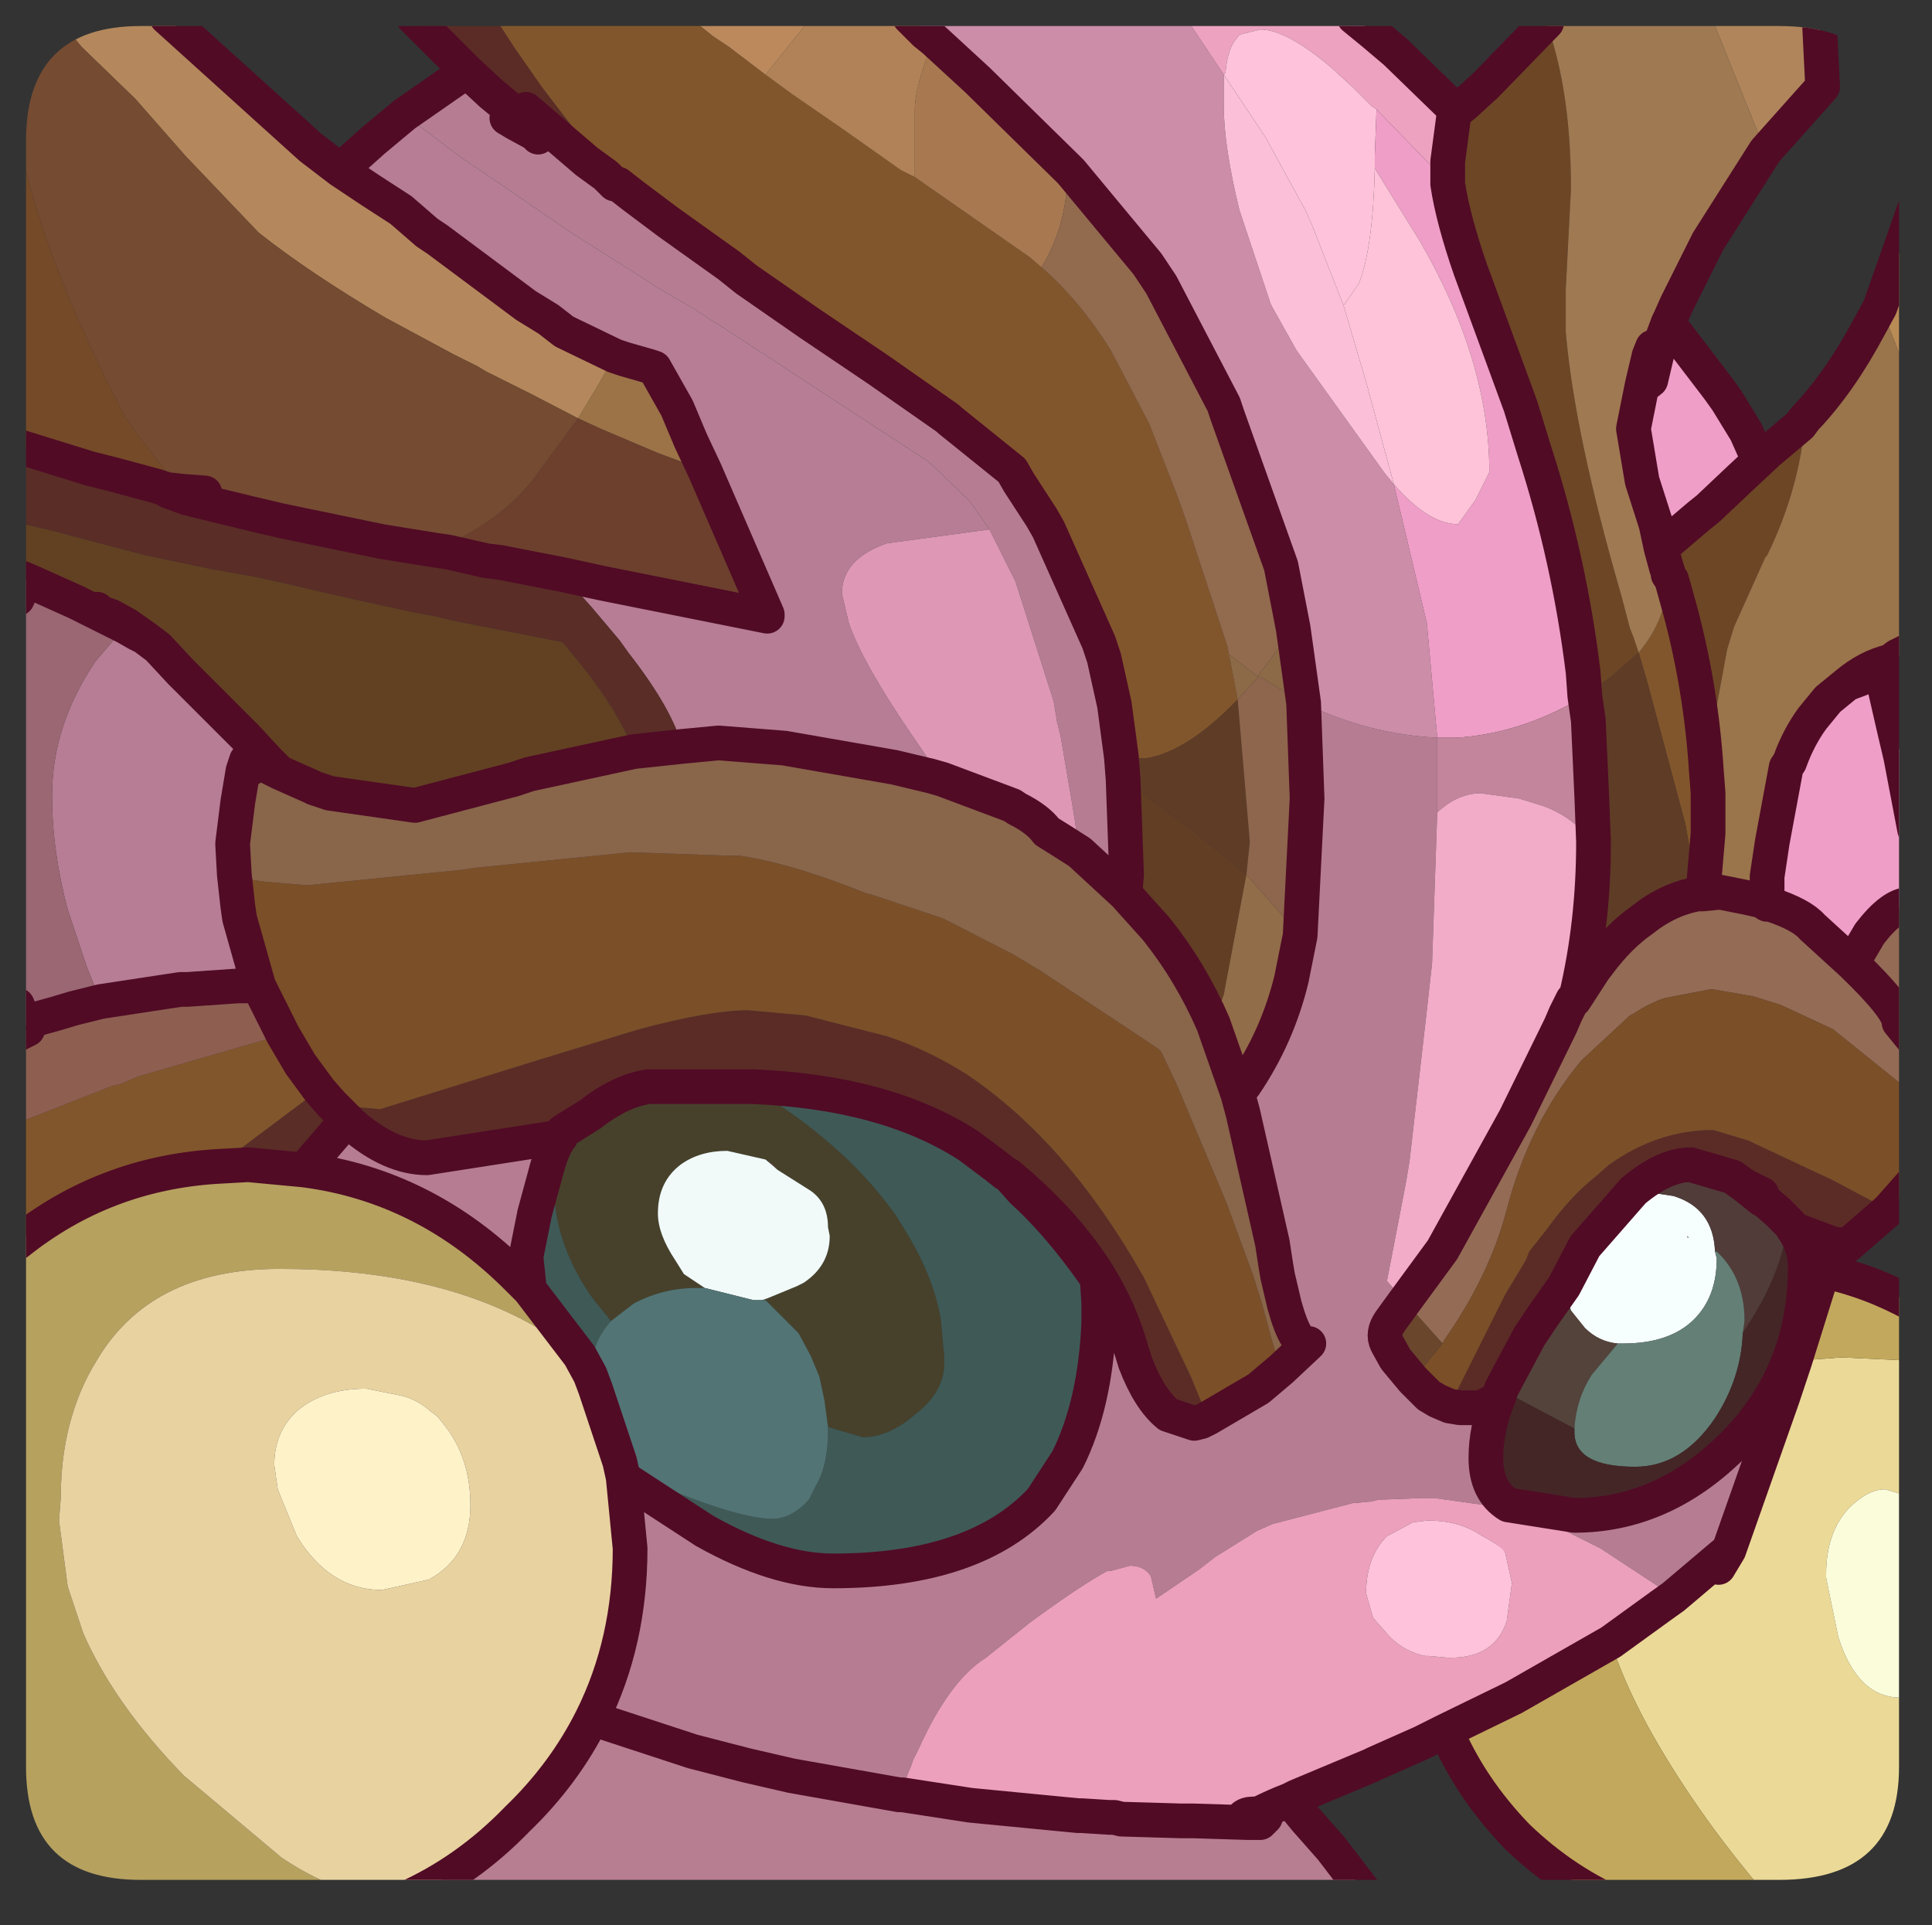 <?xml version="1.0" encoding="UTF-8" standalone="no"?>
<svg xmlns:ffdec="https://www.free-decompiler.com/flash" xmlns:xlink="http://www.w3.org/1999/xlink" ffdec:objectType="frame" height="55.45px" width="55.65px" xmlns="http://www.w3.org/2000/svg">
  <rect width="100%" height="100%" fill="#333333" stroke="none"/>
  <g transform="matrix(1.0, 0.0, 0.0, 1.0, 0.75, 0.75)">
    <clipPath id="clipPath0" transform="matrix(1.0, 0.0, 0.0, 1.0, 0.0, 0.0)">
      <path d="M50.5 0.0 Q53.95 0.0 53.95 3.3 L53.95 50.15 Q53.95 53.4 50.5 53.4 L3.3 53.4 Q0.0 53.4 0.0 50.15 L0.0 3.3 Q0.0 0.0 3.3 0.0 L50.5 0.0" fill="#000000" fill-rule="evenodd" stroke="none"/>
    </clipPath>
    <g clip-path="url(#clipPath0)">
      <use ffdec:characterId="2" height="55.45" transform="matrix(1.0, 0.0, 0.0, 1.0, -0.75, -0.75)" width="55.65" xlink:href="#shape1"/>
    </g>
    <use ffdec:characterId="3" height="53.4" transform="matrix(1.0, 0.0, 0.0, 1.0, 0.0, 0.0)" width="53.95" xlink:href="#shape2"/>
  </g>
  <defs>
    <g id="shape1" transform="matrix(1.0, 0.0, 0.0, 1.0, 0.75, 0.75)">
      <path d="M19.1 -0.25 L19.3 -0.1 19.8 0.3 20.25 0.6 21.3 1.4 22.05 1.95 23.5 2.95 25.2 4.15 25.6 4.35 28.9 6.65 29.25 6.95 Q30.35 7.9 31.25 9.35 L32.35 11.45 33.15 13.5 33.4 14.2 34.6 17.85 34.65 18.1 34.9 19.4 Q33.4 20.95 32.2 21.1 L31.55 21.05 31.35 19.55 31.05 18.2 30.9 17.75 29.45 14.5 29.25 14.15 28.6 13.15 28.4 12.8 26.6 11.35 26.55 11.3 24.55 9.9 22.55 8.55 20.75 7.3 20.25 6.9 18.5 5.65 17.5 4.9 17.05 4.55 16.7 4.2 16.65 4.1 14.85 1.75 14.05 0.6 13.5 -0.25 19.1 -0.25 M46.45 18.05 Q47.25 17.1 47.3 15.9 L47.3 15.8 47.4 15.95 47.65 16.85 Q48.25 19.1 48.4 21.45 L48.45 22.1 48.45 23.25 48.3 25.0 48.15 25.0 47.8 23.0 46.7 18.9 46.45 18.05 M-0.25 35.05 L-0.25 31.6 2.55 30.5 2.65 30.5 3.25 30.25 7.4 29.05 7.9 29.9 8.45 30.65 8.1 30.9 5.5 32.85 Q2.25 33.05 -0.25 35.05" fill="#83562c" fill-rule="evenodd" stroke="none"/>
      <path d="M11.15 -0.25 L13.5 -0.25 14.05 0.6 14.85 1.75 16.65 4.1 16.7 4.2 16.15 3.9 14.75 3.15 14.75 3.05 14.25 2.65 13.4 1.95 12.7 1.3 11.15 -0.25 M14.4 2.4 L16.15 3.9 14.4 2.4 M53.65 34.1 L52.5 35.1 52.1 35.1 50.9 34.65 50.8 34.5 50.75 34.45 50.45 34.15 50.1 33.85 50.0 33.8 50.0 33.65 49.5 33.4 50.0 33.65 50.0 33.8 49.5 33.4 49.15 33.15 47.95 32.8 Q47.2 32.8 46.3 33.55 L44.9 35.15 44.3 36.3 43.7 37.15 43.3 37.75 42.5 39.25 42.4 39.55 41.9 39.8 41.65 39.8 41.3 39.8 41.0 39.75 42.6 36.55 43.2 35.55 43.3 35.3 43.85 34.6 Q44.5 33.7 45.2 33.15 L45.6 32.8 Q47.0 31.8 48.6 31.8 L49.6 32.1 52.05 33.25 53.65 34.1 M8.8 31.05 L9.65 31.15 10.2 31.2 14.7 29.8 17.65 28.9 Q19.7 28.35 20.8 28.35 L22.45 28.5 24.8 29.1 Q26.0 29.5 27.1 30.2 30.0 32.15 32.2 36.05 L33.55 38.9 33.9 39.75 34.05 40.1 33.85 40.2 33.65 40.25 32.9 40.0 Q32.35 39.55 31.95 38.5 L31.75 37.85 Q30.95 35.3 28.3 33.1 L28.2 33.05 27.95 32.85 27.15 32.25 Q24.75 30.7 20.9 30.55 L20.55 30.55 20.4 30.55 20.2 30.55 17.95 30.55 Q17.15 30.65 16.25 31.35 L15.45 31.85 15.4 31.95 15.4 32.0 11.55 32.6 Q10.5 32.6 9.4 31.65 L9.25 31.5 8.8 31.05" fill="#5b2c26" fill-rule="evenodd" stroke="none"/>
      <path d="M12.7 1.3 L13.4 1.95 14.25 2.65 14.75 3.05 14.75 3.15 16.15 3.9 16.7 4.3 16.95 4.55 16.7 4.3 16.15 3.9 16.7 4.2 16.95 4.55 17.05 4.55 17.5 4.9 18.5 5.65 20.25 6.9 20.75 7.3 22.55 8.55 24.55 9.9 26.55 11.3 26.6 11.35 28.4 12.8 28.6 13.15 29.25 14.15 29.45 14.5 30.9 17.75 31.05 18.2 31.35 19.55 31.55 21.05 31.6 21.7 31.7 24.45 31.65 25.0 30.35 23.8 30.15 22.5 29.8 20.45 29.7 20.05 29.6 19.45 28.5 16.0 27.75 14.5 27.2 13.7 26.0 12.55 19.95 8.6 19.7 8.45 19.25 8.15 18.3 7.6 16.65 6.55 15.7 5.95 13.15 4.2 12.55 3.8 10.9 2.55 12.05 1.75 12.7 1.3 M36.8 19.5 Q38.65 20.4 40.65 20.5 L40.65 22.2 40.65 22.3 40.65 22.65 40.5 27.0 40.35 28.35 39.85 32.7 39.75 33.3 39.2 36.15 39.6 36.6 39.7 36.75 39.3 37.3 Q39.05 37.65 39.2 37.95 L39.45 38.4 39.95 39.0 40.1 39.15 40.35 39.4 40.4 39.45 40.65 39.6 41.0 39.75 41.3 39.8 41.65 39.8 41.9 39.8 42.4 39.55 Q42.05 40.4 42.05 41.25 42.05 42.2 42.7 42.6 L44.6 42.9 Q47.1 42.9 49.1 40.95 51.25 38.85 51.25 35.75 51.25 35.15 50.9 34.65 L52.1 35.1 52.5 35.1 51.9 35.55 51.75 35.85 51.7 36.05 50.95 38.45 50.6 39.5 49.05 43.9 48.75 44.15 47.45 45.25 47.25 45.1 45.35 43.85 43.85 43.1 Q43.1 42.8 42.35 42.65 L40.55 42.4 40.4 42.4 40.25 42.4 38.95 42.45 38.75 42.5 38.2 42.55 35.9 43.15 35.45 43.35 34.25 44.1 33.8 44.45 32.55 45.3 32.4 44.65 Q32.2 44.35 31.8 44.35 L31.25 44.5 31.15 44.5 Q30.4 44.9 28.9 46.0 L27.65 47.0 Q26.6 47.65 25.7 49.65 L25.55 49.95 25.5 50.1 25.15 50.95 22.05 50.4 20.75 50.1 19.2 49.7 16.3 48.75 Q17.4 46.55 17.4 43.85 L17.2 41.8 17.4 41.95 19.55 43.35 Q21.6 44.5 23.25 44.5 27.35 44.5 29.25 42.45 L30.0 41.3 Q30.8 39.7 30.9 37.35 L30.9 36.8 30.85 36.0 30.8 36.0 Q29.75 34.5 28.7 33.55 L28.3 33.1 Q30.95 35.3 31.75 37.85 L31.95 38.5 Q32.35 39.55 32.9 40.0 L33.65 40.25 33.85 40.2 34.05 40.1 35.5 39.25 36.15 38.7 36.95 37.95 Q36.6 38.1 36.25 36.85 L36.05 36.0 36.0 35.7 35.9 35.05 35.05 31.3 34.9 30.75 35.1 30.5 Q36.05 29.1 36.45 27.45 L36.7 26.2 36.9 22.25 36.8 19.5 M47.9 34.9 L47.85 34.9 47.85 34.85 47.9 34.9 M13.85 2.65 L14.1 2.8 14.65 3.1 14.75 3.2 14.75 3.15 14.75 3.2 14.65 3.1 14.1 2.8 13.85 2.65 M21.3 32.65 L21.5 32.8 21.65 32.95 21.3 32.65 M14.5 36.4 L14.15 36.05 Q11.5 33.4 8.0 32.95 L9.25 31.5 9.4 31.65 Q10.5 32.6 11.55 32.6 L15.4 32.0 Q15.15 32.3 14.95 33.1 L14.65 34.2 14.4 35.45 14.5 36.4" fill="#b77d93" fill-rule="evenodd" stroke="none"/>
      <path d="M33.4 -0.25 L34.5 1.4 34.5 2.3 Q34.5 3.45 34.95 5.3 L35.85 8.0 35.9 8.1 36.6 9.35 39.15 12.9 39.4 13.2 40.35 17.2 40.65 20.5 Q38.65 20.4 36.8 19.5 L36.5 17.35 36.15 15.55 34.6 11.2 34.5 10.9 32.7 7.45 32.3 6.85 30.1 4.2 30.0 4.1 27.4 1.55 26.15 0.4 25.9 0.2 25.45 -0.25 33.4 -0.25" fill="#cd8ea9" fill-rule="evenodd" stroke="none"/>
      <path d="M25.6 4.35 L25.2 4.15 23.5 2.95 22.05 1.95 21.3 1.4 22.3 0.15 22.6 -0.25 25.45 -0.25 25.9 0.2 26.15 0.4 Q25.6 1.7 25.6 2.45 L25.6 4.35" fill="#b28357" fill-rule="evenodd" stroke="none"/>
      <path d="M50.1 3.6 L48.55 -0.25 51.65 -0.25 51.75 1.75 50.1 3.6" fill="#b1865b" fill-rule="evenodd" stroke="none"/>
      <path d="M33.4 -0.25 L38.25 -0.25 38.8 0.2 39.45 0.75 41.15 2.4 40.95 3.9 40.95 4.55 40.45 4.0 38.9 2.4 38.75 2.3 38.2 1.75 37.6 1.2 Q36.3 0.1 35.55 0.1 L34.95 0.25 34.8 0.45 Q34.6 0.75 34.55 1.35 L34.5 1.4 33.4 -0.25" fill="#eea3c1" fill-rule="evenodd" stroke="none"/>
      <path d="M29.25 6.95 L28.9 6.65 25.6 4.35 25.6 2.45 Q25.6 1.7 26.15 0.4 L27.4 1.55 30.0 4.1 30.0 4.35 Q29.95 5.8 29.25 6.95" fill="#a97951" fill-rule="evenodd" stroke="none"/>
      <path d="M34.5 1.4 L34.55 1.35 Q34.6 0.75 34.8 0.45 L34.95 0.25 35.55 0.1 Q36.3 0.1 37.6 1.2 L38.2 1.75 38.75 2.3 38.9 2.4 38.85 3.75 38.85 4.1 Q38.8 6.35 38.4 7.4 L37.95 8.05 37.05 5.75 36.85 5.3 35.7 3.2 34.5 1.4" fill="#ffc4db" fill-rule="evenodd" stroke="none"/>
      <path d="M39.4 13.2 L39.15 12.9 36.6 9.35 35.9 8.1 35.85 8.0 34.95 5.3 Q34.5 3.45 34.5 2.3 L34.5 1.4 35.7 3.2 36.85 5.3 37.05 5.75 37.95 8.05 38.6 10.25 39.4 13.2" fill="#fcc0d9" fill-rule="evenodd" stroke="none"/>
      <path d="M40.95 4.55 L40.95 3.9 41.15 2.4 41.2 2.45 41.45 2.25 42.05 1.7 43.8 -0.1 44.0 0.55 Q44.5 2.3 44.5 4.7 L44.35 7.6 44.35 8.8 Q44.6 11.75 45.95 16.4 L46.2 17.35 46.3 17.6 46.45 18.05 45.65 18.75 44.95 19.25 44.9 19.3 44.85 18.6 Q44.45 15.35 43.45 12.25 L43.05 10.95 41.6 7.0 Q41.1 5.55 40.95 4.55 M47.3 15.8 L47.3 15.75 47.3 15.6 47.25 15.6 47.1 15.05 47.2 14.95 48.2 14.1 48.45 13.9 49.35 13.05 50.1 12.35 50.15 12.3 51.1 11.5 51.25 11.3 Q51.1 13.3 50.15 15.25 L50.1 15.3 49.2 17.3 49.0 17.95 48.5 20.65 48.4 21.45 Q48.25 19.1 47.65 16.85 L47.4 15.95 47.3 15.8" fill="#6d4625" fill-rule="evenodd" stroke="none"/>
      <path d="M43.8 -0.25 L48.55 -0.25 50.1 3.6 48.45 6.2 47.55 8.0 47.35 8.45 46.85 9.25 46.75 9.5 46.55 10.35 46.3 11.6 46.55 13.1 46.95 14.35 47.1 15.05 46.95 14.35 46.55 13.1 46.85 13.95 46.95 14.3 47.2 14.95 47.1 15.05 47.25 15.6 47.3 15.75 47.3 15.8 47.3 15.9 Q47.25 17.1 46.45 18.05 L46.3 17.6 46.2 17.35 45.95 16.4 Q44.6 11.75 44.35 8.8 L44.35 7.6 44.5 4.7 Q44.5 2.3 44.0 0.55 L43.8 -0.1 43.8 -0.25" fill="#a07952" fill-rule="evenodd" stroke="none"/>
      <path d="M53.4 8.1 L54.4 5.25 54.4 10.9 Q54.0 9.35 53.4 8.1" fill="#ba8d56" fill-rule="evenodd" stroke="none"/>
      <path d="M51.25 11.3 Q52.25 10.25 53.1 8.65 L53.4 8.1 Q54.0 9.35 54.4 10.9 L54.4 17.9 53.9 18.15 53.7 18.3 Q53.05 18.45 52.45 18.95 L51.9 19.4 51.45 19.95 Q51.05 20.5 50.8 21.2 L50.7 21.35 50.3 23.5 50.15 24.5 50.15 25.1 50.15 25.3 50.0 25.2 49.55 25.1 48.8 24.95 48.3 25.0 48.45 23.25 48.45 22.1 48.4 21.45 48.5 20.65 49.0 17.95 49.2 17.3 50.1 15.3 50.15 15.25 Q51.1 13.3 51.25 11.3" fill="#9b744b" fill-rule="evenodd" stroke="none"/>
      <path d="M38.9 2.4 L40.45 4.0 40.95 4.55 Q41.1 5.55 41.6 7.0 L43.05 10.95 43.45 12.25 Q44.45 15.35 44.85 18.6 L44.9 19.3 44.35 19.6 Q42.8 20.4 41.2 20.5 L40.9 20.5 40.65 20.5 40.35 17.2 39.4 13.2 Q40.4 14.35 41.25 14.35 L41.75 13.65 42.15 12.85 Q42.15 9.65 40.15 6.2 L38.85 4.1 38.85 3.75 38.9 2.4 M46.55 13.1 L46.3 11.6 46.55 10.35 46.75 9.5 46.85 9.25 47.35 8.45 47.3 8.55 48.75 10.45 49.0 10.8 49.55 11.7 49.75 12.15 49.9 12.45 50.1 12.35 49.35 13.05 48.45 13.9 48.2 14.1 47.2 14.95 46.95 14.3 46.85 13.95 46.55 13.1 M53.7 18.3 L53.4 18.45 53.8 20.2 54.0 21.05 54.4 23.15 54.4 25.35 54.25 25.3 Q53.75 25.3 53.1 26.15 L52.6 27.0 51.45 25.95 Q51.15 25.6 50.25 25.3 L50.15 25.3 50.15 25.1 50.15 24.5 50.3 23.5 50.7 21.35 50.8 21.2 Q51.05 20.5 51.45 19.95 L51.9 19.4 52.45 18.95 Q53.05 18.45 53.7 18.3 M47.3 8.55 L47.0 9.35 46.8 10.2 46.55 10.4 47.0 9.35 46.55 10.4 46.8 10.2 47.0 9.35 47.3 8.55 M52.45 18.95 L52.85 18.8 53.4 18.45 52.85 18.8 52.45 18.95" fill="#f09fc8" fill-rule="evenodd" stroke="none"/>
      <path d="M44.9 19.3 L45.0 20.0 45.1 22.2 45.15 23.5 44.75 23.1 Q44.25 22.65 43.65 22.45 L43.0 22.25 41.9 22.1 Q41.25 22.1 40.65 22.65 L40.65 22.3 40.65 22.2 40.65 20.5 40.9 20.5 41.2 20.5 Q42.8 20.4 44.35 19.6 L44.9 19.3" fill="#c4869d" fill-rule="evenodd" stroke="none"/>
      <path d="M31.55 21.05 L32.2 21.1 Q33.4 20.95 34.9 19.4 L35.25 23.5 35.15 24.45 33.95 23.45 32.35 22.25 31.6 21.7 31.55 21.05 M44.9 19.3 L44.95 19.25 45.65 18.75 46.45 18.05 46.7 18.9 47.8 23.0 48.15 25.0 Q47.3 25.15 46.55 25.75 45.9 26.2 45.3 27.0 L45.15 27.2 44.6 28.05 44.65 27.95 Q45.15 25.85 45.15 23.5 L45.1 22.2 45.0 20.0 44.9 19.3" fill="#5f3c26" fill-rule="evenodd" stroke="none"/>
      <path d="M45.15 23.5 Q45.15 25.85 44.65 27.95 L44.6 28.05 44.55 28.05 44.35 28.45 44.2 28.8 42.9 31.45 40.8 35.25 39.7 36.75 39.6 36.6 39.2 36.15 39.75 33.3 39.85 32.7 40.35 28.35 40.5 27.0 40.65 22.65 Q41.25 22.1 41.9 22.1 L43.0 22.25 43.65 22.45 Q44.25 22.65 44.75 23.1 L45.15 23.5" fill="#f3adc9" fill-rule="evenodd" stroke="none"/>
      <path d="M54.4 25.35 L54.4 29.25 54.4 30.8 54.1 30.55 52.05 28.9 50.55 28.2 49.75 27.95 48.6 27.75 48.5 27.75 47.2 28.0 Q46.75 28.15 46.3 28.45 L46.2 28.5 44.8 29.8 Q43.3 31.6 42.65 34.1 42.15 36.0 40.85 37.85 L40.8 37.95 39.95 37.0 39.7 36.75 40.8 35.25 42.9 31.45 44.2 28.8 44.35 28.45 44.55 28.05 44.6 28.05 45.15 27.2 45.3 27.0 Q45.9 26.2 46.55 25.75 47.3 25.15 48.15 25.0 L48.3 25.0 48.8 24.95 49.55 25.1 50.0 25.2 50.15 25.3 50.25 25.3 Q51.15 25.6 51.45 25.95 L52.6 27.0 53.1 26.15 Q53.75 25.3 54.25 25.3 L54.4 25.35 M52.6 27.0 Q53.95 28.3 53.95 28.7 L54.4 29.25 53.95 28.7 Q53.95 28.3 52.6 27.0" fill="#956b55" fill-rule="evenodd" stroke="none"/>
      <path d="M54.4 30.8 L54.4 33.25 53.65 34.1 52.05 33.25 49.6 32.1 48.6 31.8 Q47.0 31.8 45.6 32.8 L45.2 33.15 Q44.5 33.7 43.85 34.6 L43.3 35.3 43.2 35.55 42.6 36.55 41.0 39.75 40.65 39.6 40.4 39.45 40.35 39.4 40.1 39.15 39.95 39.0 40.8 37.95 40.85 37.85 Q42.15 36.0 42.65 34.1 43.3 31.6 44.8 29.8 L46.2 28.5 46.3 28.45 Q46.75 28.15 47.2 28.0 L48.5 27.75 48.6 27.75 49.75 27.95 50.55 28.2 52.05 28.9 54.1 30.55 54.4 30.8 M6.0 24.45 L6.55 24.6 6.9 24.65 8.1 24.75 12.6 24.3 12.9 24.25 17.4 23.8 20.3 23.9 20.55 23.9 Q22.0 24.1 24.25 25.0 L24.3 25.0 26.4 25.7 26.6 25.8 28.45 26.75 29.2 27.2 32.15 29.15 32.6 29.45 32.7 29.55 33.15 30.5 34.6 33.95 35.35 36.0 35.6 36.8 35.9 37.9 36.15 38.7 35.5 39.25 34.05 40.1 33.9 39.75 33.55 38.9 32.2 36.05 Q30.0 32.15 27.1 30.2 26.0 29.5 24.8 29.1 L22.45 28.5 20.8 28.35 Q19.7 28.35 17.65 28.9 L14.7 29.8 10.2 31.2 9.65 31.15 8.8 31.05 8.45 30.65 7.9 29.9 7.4 29.05 6.7 27.65 6.15 25.7 6.1 25.35 6.0 24.45" fill="#7b4f28" fill-rule="evenodd" stroke="none"/>
      <path d="M45.85 37.95 Q45.3 37.9 44.9 37.5 L44.5 37.0 44.45 36.85 44.3 36.3 44.9 35.15 46.3 33.55 46.45 33.55 47.45 33.7 Q48.6 34.05 48.65 35.3 L48.7 35.5 Q48.7 36.6 48.05 37.25 47.35 37.95 46.0 37.95 L45.85 37.95 M47.9 34.9 L47.85 34.85 47.85 34.9 47.9 34.9" fill="#f7ffff" fill-rule="evenodd" stroke="none"/>
      <path d="M50.75 34.45 L50.75 34.5 50.75 34.6 Q50.5 36.0 49.7 37.25 L49.45 37.65 49.5 37.3 Q49.5 36.05 48.7 35.3 L48.65 35.3 Q48.6 34.05 47.45 33.7 L46.45 33.55 46.3 33.55 Q47.2 32.8 47.95 32.8 L49.15 33.15 49.5 33.4 50.0 33.8 50.1 33.85 50.45 34.15 50.75 34.45" fill="#513c39" fill-rule="evenodd" stroke="none"/>
      <path d="M44.6 40.4 L42.9 39.5 42.65 39.3 42.5 39.25 43.3 37.75 43.7 37.15 44.3 36.3 44.45 36.85 44.5 37.0 44.9 37.5 Q45.3 37.9 45.85 37.95 L45.1 38.85 Q44.65 39.55 44.6 40.4" fill="#54433b" fill-rule="evenodd" stroke="none"/>
      <path d="M49.45 37.65 Q49.4 38.95 48.65 40.1 47.7 41.5 46.35 41.5 44.6 41.5 44.6 40.5 L44.6 40.4 Q44.65 39.55 45.1 38.85 L45.85 37.95 46.0 37.95 Q47.35 37.95 48.05 37.25 48.7 36.6 48.7 35.5 L48.65 35.3 48.7 35.3 Q49.5 36.05 49.5 37.3 L49.45 37.65" fill="#647f76" fill-rule="evenodd" stroke="none"/>
      <path d="M50.75 34.45 L50.8 34.5 50.9 34.65 Q51.25 35.15 51.25 35.75 51.25 38.85 49.1 40.95 47.1 42.9 44.6 42.9 L42.7 42.6 Q42.05 42.2 42.05 41.25 42.05 40.4 42.4 39.55 L42.5 39.25 42.65 39.3 42.9 39.5 44.6 40.4 44.6 40.5 Q44.6 41.5 46.35 41.5 47.7 41.5 48.65 40.1 49.4 38.95 49.45 37.65 L49.7 37.25 Q50.5 36.0 50.75 34.6 L50.75 34.5 50.75 34.45" fill="#442626" fill-rule="evenodd" stroke="none"/>
      <path d="M54.4 38.45 L54.4 42.4 53.55 42.15 Q53.05 42.15 52.5 42.7 51.85 43.4 51.85 44.6 L51.85 44.7 52.2 46.4 Q52.75 48.15 54.0 48.15 L54.4 48.1 54.4 53.8 53.5 54.2 50.5 54.2 50.1 53.8 Q48.05 51.4 46.7 48.95 46.0 47.65 45.65 46.55 L47.1 45.5 47.45 45.25 48.75 44.15 49.05 43.9 50.6 39.5 50.95 38.45 52.3 38.35 54.4 38.45 M49.05 43.9 L48.75 44.4 48.75 44.15 48.75 44.4 49.05 43.9" fill="#ecda98" fill-rule="evenodd" stroke="none"/>
      <path d="M51.75 35.85 Q53.15 36.15 54.4 36.85 L54.4 38.45 52.3 38.35 50.95 38.45 51.7 36.05 51.75 35.85 M50.5 54.2 L46.05 54.2 Q44.35 53.5 42.95 52.15 41.6 50.75 40.9 49.1 L42.85 48.15 45.65 46.55 Q46.0 47.65 46.7 48.95 48.05 51.4 50.1 53.8 L50.5 54.2 M42.6 43.95 L42.5 43.85 42.3 43.7 42.6 43.95" fill="#c3a95c" fill-rule="evenodd" stroke="none"/>
      <path d="M40.9 49.1 L40.2 49.45 38.85 50.05 38.75 50.1 36.6 51.0 36.4 51.1 Q36.0 51.25 35.5 51.5 L35.4 51.5 35.35 51.5 Q35.15 51.5 35.05 51.6 L35.2 51.6 35.4 51.5 35.55 51.55 35.2 51.75 33.6 51.7 33.25 51.7 31.55 51.65 31.35 51.6 31.2 51.6 30.4 51.55 30.3 51.55 27.2 51.25 25.25 50.95 25.15 50.95 25.5 50.1 25.55 49.95 25.7 49.65 Q26.6 47.65 27.65 47.0 L28.9 46.0 Q30.4 44.9 31.15 44.5 L31.25 44.5 31.8 44.35 Q32.2 44.35 32.4 44.65 L32.55 45.3 33.8 44.45 34.25 44.1 35.45 43.35 35.9 43.15 38.2 42.55 38.75 42.5 38.95 42.45 40.25 42.4 40.4 42.4 40.55 42.4 42.35 42.65 Q43.1 42.8 43.85 43.1 L45.35 43.85 47.25 45.1 47.45 45.25 47.1 45.5 45.65 46.55 42.85 48.15 40.9 49.1 M42.6 43.95 L42.3 43.7 42.05 43.55 41.95 43.5 Q41.3 43.05 40.4 43.05 L40.35 43.05 39.95 43.1 39.2 43.5 Q38.6 44.1 38.6 45.15 L38.8 45.85 39.15 46.25 Q39.6 46.8 40.3 46.95 L40.4 46.95 40.95 47.0 41.05 47.0 Q42.3 47.0 42.65 45.95 L42.8 44.85 42.6 43.95" fill="#eda1bd" fill-rule="evenodd" stroke="none"/>
      <path d="M54.4 42.4 L54.4 48.1 54.0 48.15 Q52.75 48.15 52.2 46.4 L51.85 44.7 51.85 44.6 Q51.85 43.4 52.5 42.7 53.05 42.15 53.55 42.15 L54.4 42.4" fill="#fcfddb" fill-rule="evenodd" stroke="none"/>
      <path d="M37.95 8.05 L38.4 7.4 Q38.8 6.35 38.85 4.1 L40.15 6.2 Q42.15 9.65 42.15 12.85 L41.75 13.65 41.25 14.35 Q40.4 14.35 39.4 13.2 L38.6 10.25 37.95 8.05" fill="#ffc4d9" fill-rule="evenodd" stroke="none"/>
      <path d="M34.65 18.1 L34.6 17.85 33.4 14.2 33.15 13.5 32.35 11.45 31.25 9.35 Q30.35 7.9 29.25 6.95 29.95 5.8 30.0 4.35 L30.0 4.1 30.1 4.2 32.3 6.85 32.7 7.45 34.5 10.9 34.6 11.2 36.15 15.55 36.5 17.35 35.5 18.7 35.5 18.75 34.65 18.1" fill="#936a4e" fill-rule="evenodd" stroke="none"/>
      <path d="M16.95 9.5 L15.5 8.8 15.05 8.45 14.4 8.05 11.85 6.15 11.55 5.95 10.8 5.3 9.95 4.75 9.05 4.15 10.0 3.3 10.9 2.55 12.55 3.8 13.15 4.2 15.7 5.95 16.65 6.55 18.3 7.6 19.25 8.15 19.7 8.45 19.95 8.6 26.0 12.55 27.2 13.7 27.75 14.5 24.8 14.9 Q23.5 15.35 23.5 16.35 L23.7 17.2 Q24.1 18.35 25.5 20.4 L26.15 21.35 26.4 21.7 26.05 21.6 25.0 21.35 21.85 20.8 19.95 20.65 18.9 20.75 Q18.6 19.65 17.35 18.05 L17.1 17.7 16.3 16.75 15.45 15.8 16.6 16.05 21.35 17.0 21.35 16.95 19.55 12.8 19.15 11.95 18.75 11.0 18.1 9.85 17.95 9.8 17.25 9.6 16.95 9.5 M6.0 24.45 L6.1 25.35 6.15 25.7 6.7 27.65 6.1 27.65 4.65 27.75 4.45 27.75 2.15 28.1 1.75 27.1 1.2 25.45 Q0.75 23.75 0.75 22.2 L0.75 22.15 Q0.75 20.15 2.0 18.3 L2.85 17.3 3.2 17.5 3.4 17.6 3.8 17.9 4.45 18.6 4.85 19.0 6.35 20.5 6.95 21.15 7.3 21.5 6.9 21.3 6.4 21.2 6.35 21.15 6.25 21.45 6.1 22.35 5.95 23.55 6.0 24.45" fill="#b77d95" fill-rule="evenodd" stroke="none"/>
      <path d="M27.75 14.5 L28.5 16.0 29.6 19.45 29.7 20.05 29.8 20.45 30.15 22.5 30.35 23.8 29.8 23.45 29.4 23.2 Q29.15 22.85 28.55 22.55 L28.4 22.45 26.4 21.7 26.15 21.35 25.5 20.4 Q24.1 18.35 23.7 17.2 L23.5 16.35 Q23.5 15.35 24.8 14.9 L27.75 14.5" fill="#df98b6" fill-rule="evenodd" stroke="none"/>
      <path d="M30.35 23.8 L31.65 25.0 32.55 26.0 Q33.55 27.25 34.2 28.75 L34.9 30.75 35.05 31.3 35.9 35.05 36.0 35.7 36.05 36.0 36.25 36.85 Q36.6 38.1 36.95 37.95 L36.15 38.7 35.9 37.9 35.6 36.8 35.35 36.0 34.6 33.95 33.15 30.5 32.7 29.55 32.6 29.45 32.15 29.15 29.2 27.2 28.45 26.75 26.6 25.8 26.4 25.7 24.3 25.0 24.25 25.0 Q22.0 24.1 20.55 23.9 L20.3 23.9 17.4 23.8 12.9 24.25 12.6 24.3 8.1 24.75 6.9 24.65 6.55 24.6 6.0 24.45 5.95 23.55 6.1 22.35 6.25 21.45 6.45 21.4 6.4 21.2 6.9 21.3 7.3 21.5 8.2 21.9 8.3 21.95 8.75 22.1 11.2 22.45 14.05 21.7 14.5 21.55 17.5 20.9 18.9 20.75 19.95 20.65 21.85 20.8 25.0 21.35 26.05 21.6 26.4 21.7 28.4 22.45 28.55 22.55 Q29.15 22.85 29.4 23.2 L29.8 23.45 30.35 23.8" fill="#8a654a" fill-rule="evenodd" stroke="none"/>
      <path d="M31.65 25.0 L31.7 24.45 31.6 21.7 32.35 22.25 33.95 23.45 35.15 24.45 34.5 27.9 34.2 28.75 Q33.55 27.25 32.55 26.0 L31.65 25.0" fill="#623e24" fill-rule="evenodd" stroke="none"/>
      <path d="M34.9 19.4 L34.65 18.1 35.5 18.75 35.5 18.7 36.5 17.35 36.8 19.5 35.55 18.75 35.5 18.75 34.9 19.4" fill="#8d6947" fill-rule="evenodd" stroke="none"/>
      <path d="M35.15 24.45 L35.25 23.5 34.9 19.4 35.5 18.75 35.55 18.75 36.8 19.5 36.9 22.25 36.7 26.2 35.15 24.45" fill="#8f654d" fill-rule="evenodd" stroke="none"/>
      <path d="M15.9 11.3 L16.5 10.3 16.95 9.5 17.25 9.6 17.95 9.8 18.1 9.85 18.75 11.0 19.15 11.95 19.55 12.8 18.2 12.3 16.55 11.6 15.9 11.3" fill="#9c7347" fill-rule="evenodd" stroke="none"/>
      <path d="M0.9 -0.25 L4.05 -0.25 8.2 3.5 9.05 4.15 9.95 4.75 10.8 5.3 11.55 5.95 11.85 6.15 14.4 8.05 15.05 8.45 15.5 8.8 16.95 9.5 16.5 10.3 15.9 11.3 14.55 10.6 13.25 9.95 13.0 9.8 12.3 9.45 10.35 8.4 Q8.15 7.1 6.7 5.95 L4.6 3.75 3.15 2.1 1.6 0.6 0.9 -0.25" fill="#b5895c" fill-rule="evenodd" stroke="none"/>
      <path d="M19.55 12.8 L21.35 16.95 21.35 17.0 16.6 16.05 15.45 15.8 13.65 15.45 13.25 15.4 12.5 14.75 Q13.85 14.05 14.65 13.0 L15.9 11.3 16.55 11.6 18.2 12.3 19.55 12.8" fill="#6d402d" fill-rule="evenodd" stroke="none"/>
      <path d="M0.9 -0.25 L1.6 0.6 3.15 2.1 4.6 3.75 6.7 5.95 Q8.15 7.1 10.35 8.4 L12.3 9.45 13.0 9.8 13.25 9.95 14.55 10.6 15.9 11.3 14.65 13.0 Q13.85 14.05 12.5 14.75 L12.3 14.9 12.15 14.95 11.8 15.1 10.25 14.85 7.35 14.25 6.5 14.05 4.85 13.65 4.75 13.6 4.7 13.6 4.6 13.55 4.5 13.4 4.2 13.05 3.2 11.75 2.85 11.25 Q0.35 6.45 -0.25 3.0 L-0.25 -0.25 0.9 -0.25 M5.15 13.45 L4.5 13.4 5.15 13.45" fill="#754b32" fill-rule="evenodd" stroke="none"/>
      <path d="M-0.25 14.3 L-0.25 12.1 1.85 12.75 2.45 12.9 3.75 13.25 4.05 13.35 4.1 13.4 4.65 13.6 4.7 13.6 4.75 13.6 4.85 13.65 6.5 14.05 7.35 14.25 10.25 14.85 11.8 15.1 12.15 15.15 13.25 15.4 13.65 15.45 15.45 15.8 16.3 16.75 17.1 17.7 17.35 18.05 Q18.6 19.65 18.9 20.75 L17.5 20.9 Q17.05 19.65 15.7 18.05 L15.45 17.75 12.4 17.15 11.75 17.0 11.2 16.9 9.15 16.45 7.2 16.0 6.5 15.85 5.35 15.65 3.45 15.25 1.35 14.7 1.0 14.6 -0.25 14.3 M9.25 31.5 L8.0 32.95 6.4 32.8 5.5 32.85 8.1 30.9 8.8 31.05 9.25 31.5" fill="#5a2d27" fill-rule="evenodd" stroke="none"/>
      <path d="M0.0 15.95 L-0.25 15.85 -0.25 14.3 1.0 14.6 1.35 14.7 3.45 15.25 5.35 15.65 6.5 15.85 7.2 16.0 9.15 16.45 11.2 16.9 11.75 17.0 12.4 17.15 15.45 17.75 15.7 18.05 Q17.05 19.65 17.5 20.9 L14.5 21.55 14.05 21.7 11.2 22.45 8.75 22.1 8.3 21.95 8.2 21.9 7.3 21.5 6.95 21.15 6.35 20.5 4.85 19.0 4.45 18.6 3.8 17.9 3.4 17.6 2.9 17.25 2.45 17.0 2.15 16.9 2.05 16.8 2.0 16.8 2.15 16.9 2.45 17.0 2.9 17.25 2.85 17.3 1.45 16.6 0.45 16.15 0.0 15.95" fill="#624122" fill-rule="evenodd" stroke="none"/>
      <path d="M15.4 32.0 L15.4 31.95 15.45 31.85 16.25 31.35 Q17.15 30.65 17.95 30.55 L20.2 30.55 20.4 30.55 20.55 30.55 20.9 30.55 20.95 30.6 Q23.5 32.15 24.9 34.05 L25.05 34.25 25.45 34.9 Q26.15 36.1 26.35 37.25 L26.45 38.35 26.45 38.6 Q26.4 39.4 25.6 40.0 24.85 40.65 24.1 40.65 L23.25 40.4 23.1 40.35 23.0 39.6 22.85 38.9 22.6 38.3 22.25 37.65 21.3 36.7 21.2 36.7 21.35 36.65 22.2 36.3 22.4 36.2 Q23.15 35.7 23.15 34.85 L23.1 34.6 Q23.1 33.9 22.6 33.55 L21.65 32.95 21.5 32.8 21.3 32.65 20.2 32.4 Q19.4 32.4 18.85 32.8 18.2 33.3 18.2 34.2 18.2 34.8 18.7 35.55 L18.95 35.95 19.55 36.35 19.3 36.35 Q18.35 36.35 17.5 36.8 L16.85 37.3 16.4 36.75 16.25 36.55 Q15.2 35.0 15.2 33.35 L15.4 32.0" fill="#47412b" fill-rule="evenodd" stroke="none"/>
      <path d="M19.55 36.35 L18.95 35.95 18.7 35.55 Q18.2 34.8 18.2 34.2 18.2 33.3 18.85 32.8 19.4 32.4 20.2 32.4 L21.3 32.65 21.65 32.95 22.6 33.55 Q23.1 33.9 23.1 34.6 L23.15 34.85 Q23.15 35.7 22.4 36.2 L22.2 36.3 21.35 36.65 21.2 36.7 20.95 36.7 19.55 36.35" fill="#f2fbfa" fill-rule="evenodd" stroke="none"/>
      <path d="M15.4 32.0 L15.2 33.35 Q15.2 35.0 16.25 36.55 L16.4 36.75 16.85 37.3 Q16.3 37.9 16.25 38.8 L16.25 38.85 15.95 38.3 14.5 36.4 14.4 35.45 14.65 34.2 14.95 33.1 Q15.15 32.3 15.4 32.0 M23.1 40.35 L23.25 40.4 24.1 40.65 Q24.85 40.65 25.6 40.0 26.4 39.4 26.45 38.6 L26.45 38.35 26.35 37.25 Q26.15 36.1 25.45 34.9 L25.05 34.25 24.9 34.05 Q23.5 32.15 20.95 30.6 L20.9 30.55 Q24.75 30.7 27.15 32.25 L27.95 32.85 28.2 33.05 28.3 33.1 28.7 33.55 Q29.75 34.5 30.8 36.0 L30.85 36.0 30.9 36.8 30.9 37.35 Q30.8 39.7 30.0 41.3 L29.25 42.45 Q27.35 44.5 23.25 44.5 21.6 44.5 19.55 43.35 L17.4 41.95 17.2 41.8 17.1 41.35 17.2 41.45 17.35 41.6 17.95 41.95 19.15 42.4 Q20.75 43.0 21.5 43.0 22.05 43.0 22.55 42.45 L22.75 42.05 Q23.1 41.45 23.1 40.5 L23.1 40.35" fill="#3f5956" fill-rule="evenodd" stroke="none"/>
      <path d="M16.85 37.3 L17.5 36.8 Q18.35 36.35 19.3 36.35 L19.55 36.35 20.95 36.7 21.2 36.7 21.3 36.7 22.25 37.65 22.6 38.3 22.85 38.9 23.0 39.6 23.1 40.35 23.1 40.5 Q23.1 41.45 22.75 42.05 L22.55 42.45 Q22.05 43.0 21.5 43.0 20.75 43.0 19.15 42.4 L17.95 41.95 17.35 41.6 17.2 41.45 17.1 41.35 16.4 39.25 16.25 38.85 16.25 38.8 Q16.3 37.9 16.85 37.3" fill="#527475" fill-rule="evenodd" stroke="none"/>
      <path d="M-0.25 31.6 L-0.25 29.05 0.05 28.9 -0.05 28.7 0.85 28.45 1.35 28.3 2.15 28.1 4.45 27.75 4.65 27.75 6.1 27.65 6.7 27.65 7.4 29.05 3.25 30.25 2.65 30.5 2.55 30.5 -0.25 31.6" fill="#8f5f51" fill-rule="evenodd" stroke="none"/>
      <path d="M10.4 54.2 L2.4 54.2 Q1.0 53.65 -0.25 52.7 L-0.25 35.05 Q2.25 33.05 5.5 32.85 L6.4 32.8 8.0 32.95 Q11.5 33.4 14.15 36.05 L14.5 36.4 15.95 38.3 15.2 37.75 14.65 37.45 Q11.75 35.8 7.3 35.8 3.55 35.8 2.0 38.5 1.6 39.15 1.35 39.95 1.0 41.05 1.0 42.4 L0.95 43.05 1.2 44.95 1.65 46.3 Q2.55 48.35 4.55 50.4 L7.35 52.75 Q8.6 53.6 9.85 53.85 L9.9 53.85 10.8 53.95 10.9 53.95 10.4 54.2" fill="#b7a25f" fill-rule="evenodd" stroke="none"/>
      <path d="M7.15 41.45 L7.25 42.15 7.8 43.5 Q8.75 45.05 10.25 45.05 L11.6 44.75 Q12.8 44.1 12.8 42.6 12.8 41.25 12.05 40.3 L11.85 40.05 11.65 39.9 Q11.25 39.55 10.8 39.45 L9.8 39.25 Q8.55 39.25 7.8 39.9 7.15 40.5 7.15 41.45 M10.9 53.95 L10.8 53.95 9.9 53.85 9.85 53.85 Q8.6 53.6 7.35 52.75 L4.55 50.4 Q2.55 48.35 1.65 46.3 L1.2 44.95 0.95 43.05 1.0 42.4 Q1.0 41.05 1.35 39.95 1.6 39.15 2.0 38.5 3.55 35.8 7.3 35.8 11.75 35.8 14.65 37.45 L15.2 37.75 15.95 38.3 16.25 38.85 16.4 39.25 17.1 41.35 17.2 41.8 17.4 43.85 Q17.4 46.55 16.3 48.75 15.5 50.35 14.15 51.65 12.7 53.15 10.9 53.95" fill="#e9d3a1" fill-rule="evenodd" stroke="none"/>
      <path d="M7.15 41.45 Q7.15 40.5 7.8 39.9 8.55 39.25 9.8 39.25 L10.8 39.45 Q11.25 39.55 11.65 39.9 L11.85 40.05 12.05 40.3 Q12.8 41.25 12.8 42.6 12.8 44.1 11.6 44.75 L10.25 45.05 Q8.75 45.05 7.8 43.5 L7.25 42.15 7.15 41.45" fill="#fff3ca" fill-rule="evenodd" stroke="none"/>
      <path d="M34.9 30.75 L34.2 28.75 34.5 27.9 35.15 24.45 36.7 26.2 36.45 27.45 Q36.05 29.1 35.1 30.5 L34.9 30.75" fill="#936d49" fill-rule="evenodd" stroke="none"/>
      <path d="M40.8 37.95 L39.95 39.0 39.45 38.4 39.2 37.95 Q39.05 37.65 39.3 37.3 L39.7 36.75 39.95 37.0 40.8 37.95" fill="#6a462c" fill-rule="evenodd" stroke="none"/>
      <path d="M42.3 43.7 L42.5 43.85 42.6 43.95 42.8 44.85 42.65 45.95 Q42.3 47.0 41.05 47.0 L40.95 47.0 40.4 46.95 40.3 46.95 Q39.6 46.8 39.15 46.25 L38.8 45.85 38.6 45.15 Q38.6 44.1 39.2 43.5 L39.95 43.1 40.35 43.05 40.4 43.05 Q41.3 43.05 41.95 43.5 L42.05 43.55 42.3 43.7" fill="#ffc3db" fill-rule="evenodd" stroke="none"/>
      <path d="M36.85 51.65 L37.6 52.5 38.9 54.2 37.9 54.2 37.0 53.85 36.6 53.85 36.6 54.2 28.1 54.2 Q27.95 53.95 27.55 53.95 L26.6 54.2 22.75 54.2 22.55 54.1 22.1 54.2 10.4 54.2 10.9 53.95 Q12.7 53.15 14.15 51.65 15.5 50.35 16.3 48.75 L19.2 49.7 20.75 50.1 22.05 50.4 25.15 50.95 25.25 50.95 27.2 51.25 30.3 51.55 30.4 51.55 31.2 51.6 31.35 51.6 31.55 51.65 33.25 51.7 33.6 51.7 35.2 51.75 35.55 51.55 35.4 51.5 35.2 51.6 35.05 51.6 Q35.15 51.5 35.35 51.5 L35.4 51.5 35.5 51.5 36.85 51.65 M35.55 51.55 L35.7 51.6 35.55 51.75 35.2 51.75 35.55 51.75 35.7 51.6 35.55 51.55" fill="#b87d91" fill-rule="evenodd" stroke="none"/>
      <path d="M21.3 1.4 L20.25 0.6 19.8 0.3 19.3 -0.1 19.1 -0.25 22.6 -0.25 22.3 0.15 21.3 1.4" fill="#bd8a5d" fill-rule="evenodd" stroke="none"/>
      <path d="M-0.25 12.1 L-0.25 3.0 Q0.35 6.45 2.85 11.25 L3.2 11.75 4.2 13.05 4.5 13.4 4.05 13.35 3.75 13.25 2.45 12.9 1.85 12.75 -0.25 12.1" fill="#754a28" fill-rule="evenodd" stroke="none"/>
      <path d="M-0.05 28.7 L-0.25 28.2 -0.25 16.5 0.0 15.95 0.45 16.15 1.45 16.6 2.85 17.3 2.0 18.3 Q0.75 20.15 0.75 22.15 L0.75 22.2 Q0.75 23.75 1.2 25.45 L1.75 27.1 2.15 28.1 1.35 28.3 0.85 28.45 -0.05 28.7" fill="#9b6773" fill-rule="evenodd" stroke="none"/>
      <path d="M37.9 54.2 L36.6 54.2 36.6 53.85 37.0 53.85 37.9 54.2 M28.1 54.2 L26.6 54.2 27.55 53.95 Q27.95 53.95 28.1 54.2 M22.75 54.2 L22.1 54.2 22.55 54.1 22.75 54.2" fill="#f1a8c6" fill-rule="evenodd" stroke="none"/>
      <path d="M16.95 9.5 L15.5 8.8 15.05 8.45 14.4 8.05 11.85 6.15 11.55 5.95 10.8 5.3 9.95 4.75 9.05 4.15 8.2 3.5 4.05 -0.25 M11.15 -0.25 L12.7 1.3 13.4 1.95 14.25 2.65 14.75 3.05 14.75 3.15 14.75 3.2 14.65 3.1 14.1 2.8 13.85 2.65 M16.15 3.9 L14.4 2.4 M17.05 4.55 L17.5 4.9 18.5 5.65 20.25 6.9 20.75 7.3 22.55 8.55 24.55 9.9 26.55 11.3 26.6 11.35 28.4 12.8 28.6 13.15 29.25 14.15 29.45 14.5 30.9 17.75 31.05 18.2 31.35 19.55 31.55 21.05 31.6 21.7 31.7 24.45 31.65 25.0 30.35 23.8 29.8 23.45 29.4 23.2 Q29.15 22.85 28.55 22.55 L28.4 22.45 26.4 21.7 26.05 21.6 25.0 21.35 21.85 20.8 19.95 20.65 18.9 20.75 17.5 20.9 14.5 21.55 14.05 21.7 11.2 22.45 8.75 22.1 8.3 21.95 8.2 21.9 7.3 21.5 6.95 21.15 6.35 20.5 4.85 19.0 4.45 18.6 3.8 17.9 3.4 17.6 2.9 17.25 2.45 17.0 2.15 16.9 2.0 16.8 2.05 16.8 2.15 16.9 M40.95 4.55 L40.95 3.9 41.15 2.4 39.45 0.75 38.8 0.2 38.25 -0.25 M25.45 -0.25 L25.9 0.2 26.15 0.4 27.4 1.55 30.0 4.1 30.1 4.2 32.3 6.85 32.7 7.45 34.5 10.9 34.6 11.2 36.15 15.55 36.5 17.35 36.8 19.5 36.9 22.25 36.7 26.2 36.45 27.45 Q36.05 29.1 35.1 30.5 L34.9 30.75 34.2 28.75 Q33.55 27.25 32.55 26.0 L31.65 25.0 M43.8 -0.25 L43.8 -0.1 42.05 1.7 41.45 2.25 Q41.25 2.2 41.15 2.4 L41.2 2.45 41.45 2.25 M47.3 15.75 L47.25 15.6 47.1 15.05 46.95 14.35 46.55 13.1 46.3 11.6 46.55 10.35 46.75 9.5 46.85 9.25 M47.35 8.45 L47.55 8.0 48.45 6.2 50.1 3.6 51.75 1.75 51.65 -0.25 M51.25 11.3 Q52.25 10.25 53.1 8.65 L53.4 8.1 54.4 5.25 M54.4 17.9 L53.9 18.15 53.9 18.2 53.7 18.3 53.4 18.45 53.8 20.2 54.0 21.05 54.4 23.15 M54.4 33.25 L53.65 34.1 52.5 35.1 51.9 35.55 51.75 35.85 Q53.15 36.15 54.4 36.85 M54.4 53.8 L53.5 54.2 M46.05 54.2 Q44.35 53.5 42.95 52.15 41.6 50.75 40.9 49.1 L40.2 49.45 38.85 50.05 38.75 50.1 36.6 51.0 36.4 51.1 36.85 51.65 37.6 52.5 38.9 54.2 M2.4 54.2 Q1.0 53.65 -0.25 52.7 M-0.25 29.05 L0.05 28.9 -0.05 28.7 -0.25 28.2 M-0.25 16.5 L0.0 15.95 -0.25 15.85 M50.1 12.35 L50.15 12.3 51.1 11.5 51.25 11.3 M48.4 21.45 L48.45 22.1 48.45 23.25 48.3 25.0 48.8 24.95 49.55 25.1 50.0 25.2 50.15 25.3 50.15 25.1 50.15 24.5 50.3 23.5 50.7 21.35 50.8 21.2 Q51.05 20.5 51.45 19.95 L51.9 19.4 52.45 18.95 Q53.05 18.45 53.7 18.3 L53.9 18.15 M44.9 19.3 L44.85 18.6 Q44.45 15.35 43.45 12.25 L43.05 10.95 41.6 7.0 Q41.1 5.55 40.95 4.55 M47.35 8.45 L47.3 8.55 48.75 10.45 49.0 10.8 49.55 11.7 49.75 12.15 49.9 12.45 50.1 12.35 49.35 13.05 48.45 13.9 48.2 14.1 47.2 14.95 47.1 15.05 M47.0 9.35 L46.55 10.4 46.8 10.2 47.0 9.35 47.3 8.55 M48.4 21.45 Q48.25 19.1 47.65 16.85 L47.4 15.95 47.3 15.8 M44.9 19.3 L45.0 20.0 45.1 22.2 45.15 23.5 Q45.15 25.85 44.65 27.95 L44.6 28.05 45.15 27.2 45.3 27.0 Q45.9 26.2 46.55 25.75 47.3 25.15 48.15 25.0 L48.3 25.0 M39.7 36.75 L40.8 35.25 42.9 31.45 44.2 28.8 44.35 28.45 44.55 28.05 44.6 28.05 M53.4 18.45 L52.85 18.8 52.45 18.95 M50.15 25.3 L50.25 25.3 Q51.15 25.6 51.45 25.95 L52.6 27.0 53.1 26.15 Q53.75 25.3 54.25 25.3 L54.4 25.35 M39.95 39.0 L40.1 39.15 40.35 39.4 40.4 39.45 40.65 39.6 41.0 39.75 41.3 39.8 41.65 39.8 41.9 39.8 42.4 39.55 Q42.05 40.4 42.05 41.25 42.05 42.2 42.7 42.6 L44.6 42.9 Q47.1 42.9 49.1 40.95 51.25 38.85 51.25 35.75 51.25 35.15 50.9 34.65 L52.1 35.1 52.5 35.1 M54.4 29.25 L53.95 28.7 Q53.95 28.3 52.6 27.0 M50.75 34.45 L50.8 34.5 50.9 34.65 M42.5 39.25 L42.4 39.55 M50.95 38.45 L51.7 36.05 51.75 35.85 M46.3 33.55 L44.9 35.15 44.3 36.3 43.7 37.15 43.3 37.75 42.5 39.25 M46.3 33.55 Q47.2 32.8 47.95 32.8 L49.15 33.15 49.5 33.4 50.0 33.65 50.0 33.8 50.1 33.85 50.45 34.15 50.75 34.45 M49.5 33.4 L50.0 33.8 M25.15 50.95 L25.25 50.95 27.2 51.25 30.3 51.55 30.4 51.55 31.2 51.6 31.35 51.6 31.55 51.65 33.25 51.7 33.6 51.7 35.2 51.75 35.55 51.55 35.4 51.5 35.2 51.6 35.05 51.6 Q35.15 51.5 35.35 51.5 L35.4 51.5 35.5 51.5 Q36.0 51.25 36.4 51.1 M40.9 49.1 L42.85 48.15 45.65 46.55 47.1 45.5 47.45 45.25 48.75 44.15 49.05 43.9 50.6 39.5 50.95 38.45 M48.75 44.15 L48.75 44.4 49.05 43.9 M15.45 15.8 L16.6 16.05 21.35 17.0 21.35 16.95 19.55 12.8 19.15 11.95 18.75 11.0 18.1 9.85 17.95 9.8 17.25 9.6 16.95 9.5 M13.25 15.4 L13.65 15.45 15.45 15.8 M6.0 24.45 L6.1 25.35 6.15 25.7 6.7 27.65 7.4 29.05 7.9 29.9 8.45 30.65 8.8 31.05 9.25 31.5 8.0 32.95 6.4 32.8 5.5 32.85 Q2.25 33.05 -0.25 35.05 M34.05 40.1 L35.5 39.25 36.15 38.7 36.95 37.95 Q36.6 38.1 36.25 36.85 L36.05 36.0 36.0 35.7 35.9 35.05 35.05 31.3 34.9 30.75 M16.95 4.55 L16.7 4.3 16.15 3.9 M16.95 4.55 L17.05 4.55 M12.7 1.3 L12.05 1.75 10.9 2.55 10.0 3.3 9.05 4.15 M4.7 13.6 L4.75 13.6 4.85 13.65 6.5 14.05 7.35 14.25 10.25 14.85 11.8 15.1 12.15 15.15 13.25 15.4 M4.05 13.35 L4.1 13.4 4.65 13.6 4.7 13.6 4.6 13.55 4.05 13.35 3.75 13.25 2.45 12.9 1.85 12.75 -0.25 12.1 M4.05 13.35 L4.5 13.4 5.15 13.45 M0.0 15.95 L0.45 16.15 1.45 16.6 2.85 17.3 3.2 17.5 3.4 17.6 M6.4 21.2 L6.35 21.15 6.25 21.45 6.45 21.4 6.4 21.2 6.9 21.3 7.3 21.5 M6.25 21.45 L6.1 22.35 5.95 23.55 6.0 24.45 M20.9 30.55 L20.55 30.55 20.4 30.55 20.2 30.55 17.95 30.55 Q17.15 30.65 16.25 31.35 L15.45 31.85 15.4 31.95 15.4 32.0 11.55 32.6 Q10.5 32.6 9.4 31.65 L9.25 31.5 M20.9 30.55 Q24.75 30.7 27.15 32.25 L27.95 32.85 28.2 33.05 28.3 33.1 Q30.95 35.3 31.75 37.85 L31.95 38.5 Q32.35 39.55 32.9 40.0 L33.65 40.25 33.85 40.2 34.05 40.1 M8.0 32.95 Q11.5 33.4 14.15 36.05 L14.5 36.4 14.4 35.45 14.65 34.2 14.95 33.1 Q15.15 32.3 15.4 32.0 M6.7 27.65 L6.1 27.65 4.65 27.75 4.45 27.75 2.15 28.1 1.35 28.3 0.85 28.45 -0.05 28.7 M10.9 53.95 Q12.7 53.15 14.15 51.65 15.5 50.35 16.3 48.75 17.4 46.55 17.4 43.85 L17.2 41.8 17.1 41.35 16.4 39.25 16.25 38.85 15.95 38.3 14.5 36.4 M28.3 33.1 L28.7 33.55 Q29.75 34.5 30.8 36.0 L30.85 36.0 30.9 36.8 30.9 37.35 Q30.8 39.7 30.0 41.3 L29.25 42.45 Q27.35 44.5 23.25 44.5 21.6 44.5 19.55 43.35 L17.4 41.95 17.2 41.8 M39.7 36.75 L39.3 37.3 Q39.05 37.65 39.2 37.95 L39.45 38.4 39.95 39.0 M35.2 51.75 L35.55 51.75 35.7 51.6 35.55 51.55 M16.3 48.75 L19.2 49.7 20.75 50.1 22.05 50.4 25.15 50.95 M10.9 53.95 L10.4 54.2" fill="none" stroke="#510b25" stroke-linecap="round" stroke-linejoin="round" stroke-width="1.0"/>
    </g>
    <g id="shape2" transform="matrix(1.0, 0.0, 0.0, 1.0, 0.0, 0.0)">
      <path d="M50.5 0.0 Q53.95 0.0 53.95 3.3 L53.95 50.15 Q53.95 53.4 50.5 53.4 L3.3 53.4 Q0.0 53.4 0.0 50.15 L0.0 3.3 Q0.0 0.0 3.3 0.0 L50.5 0.0" fill="#000000" fill-opacity="0.004" fill-rule="evenodd" stroke="none"/>
    </g>
  </defs>
</svg>
